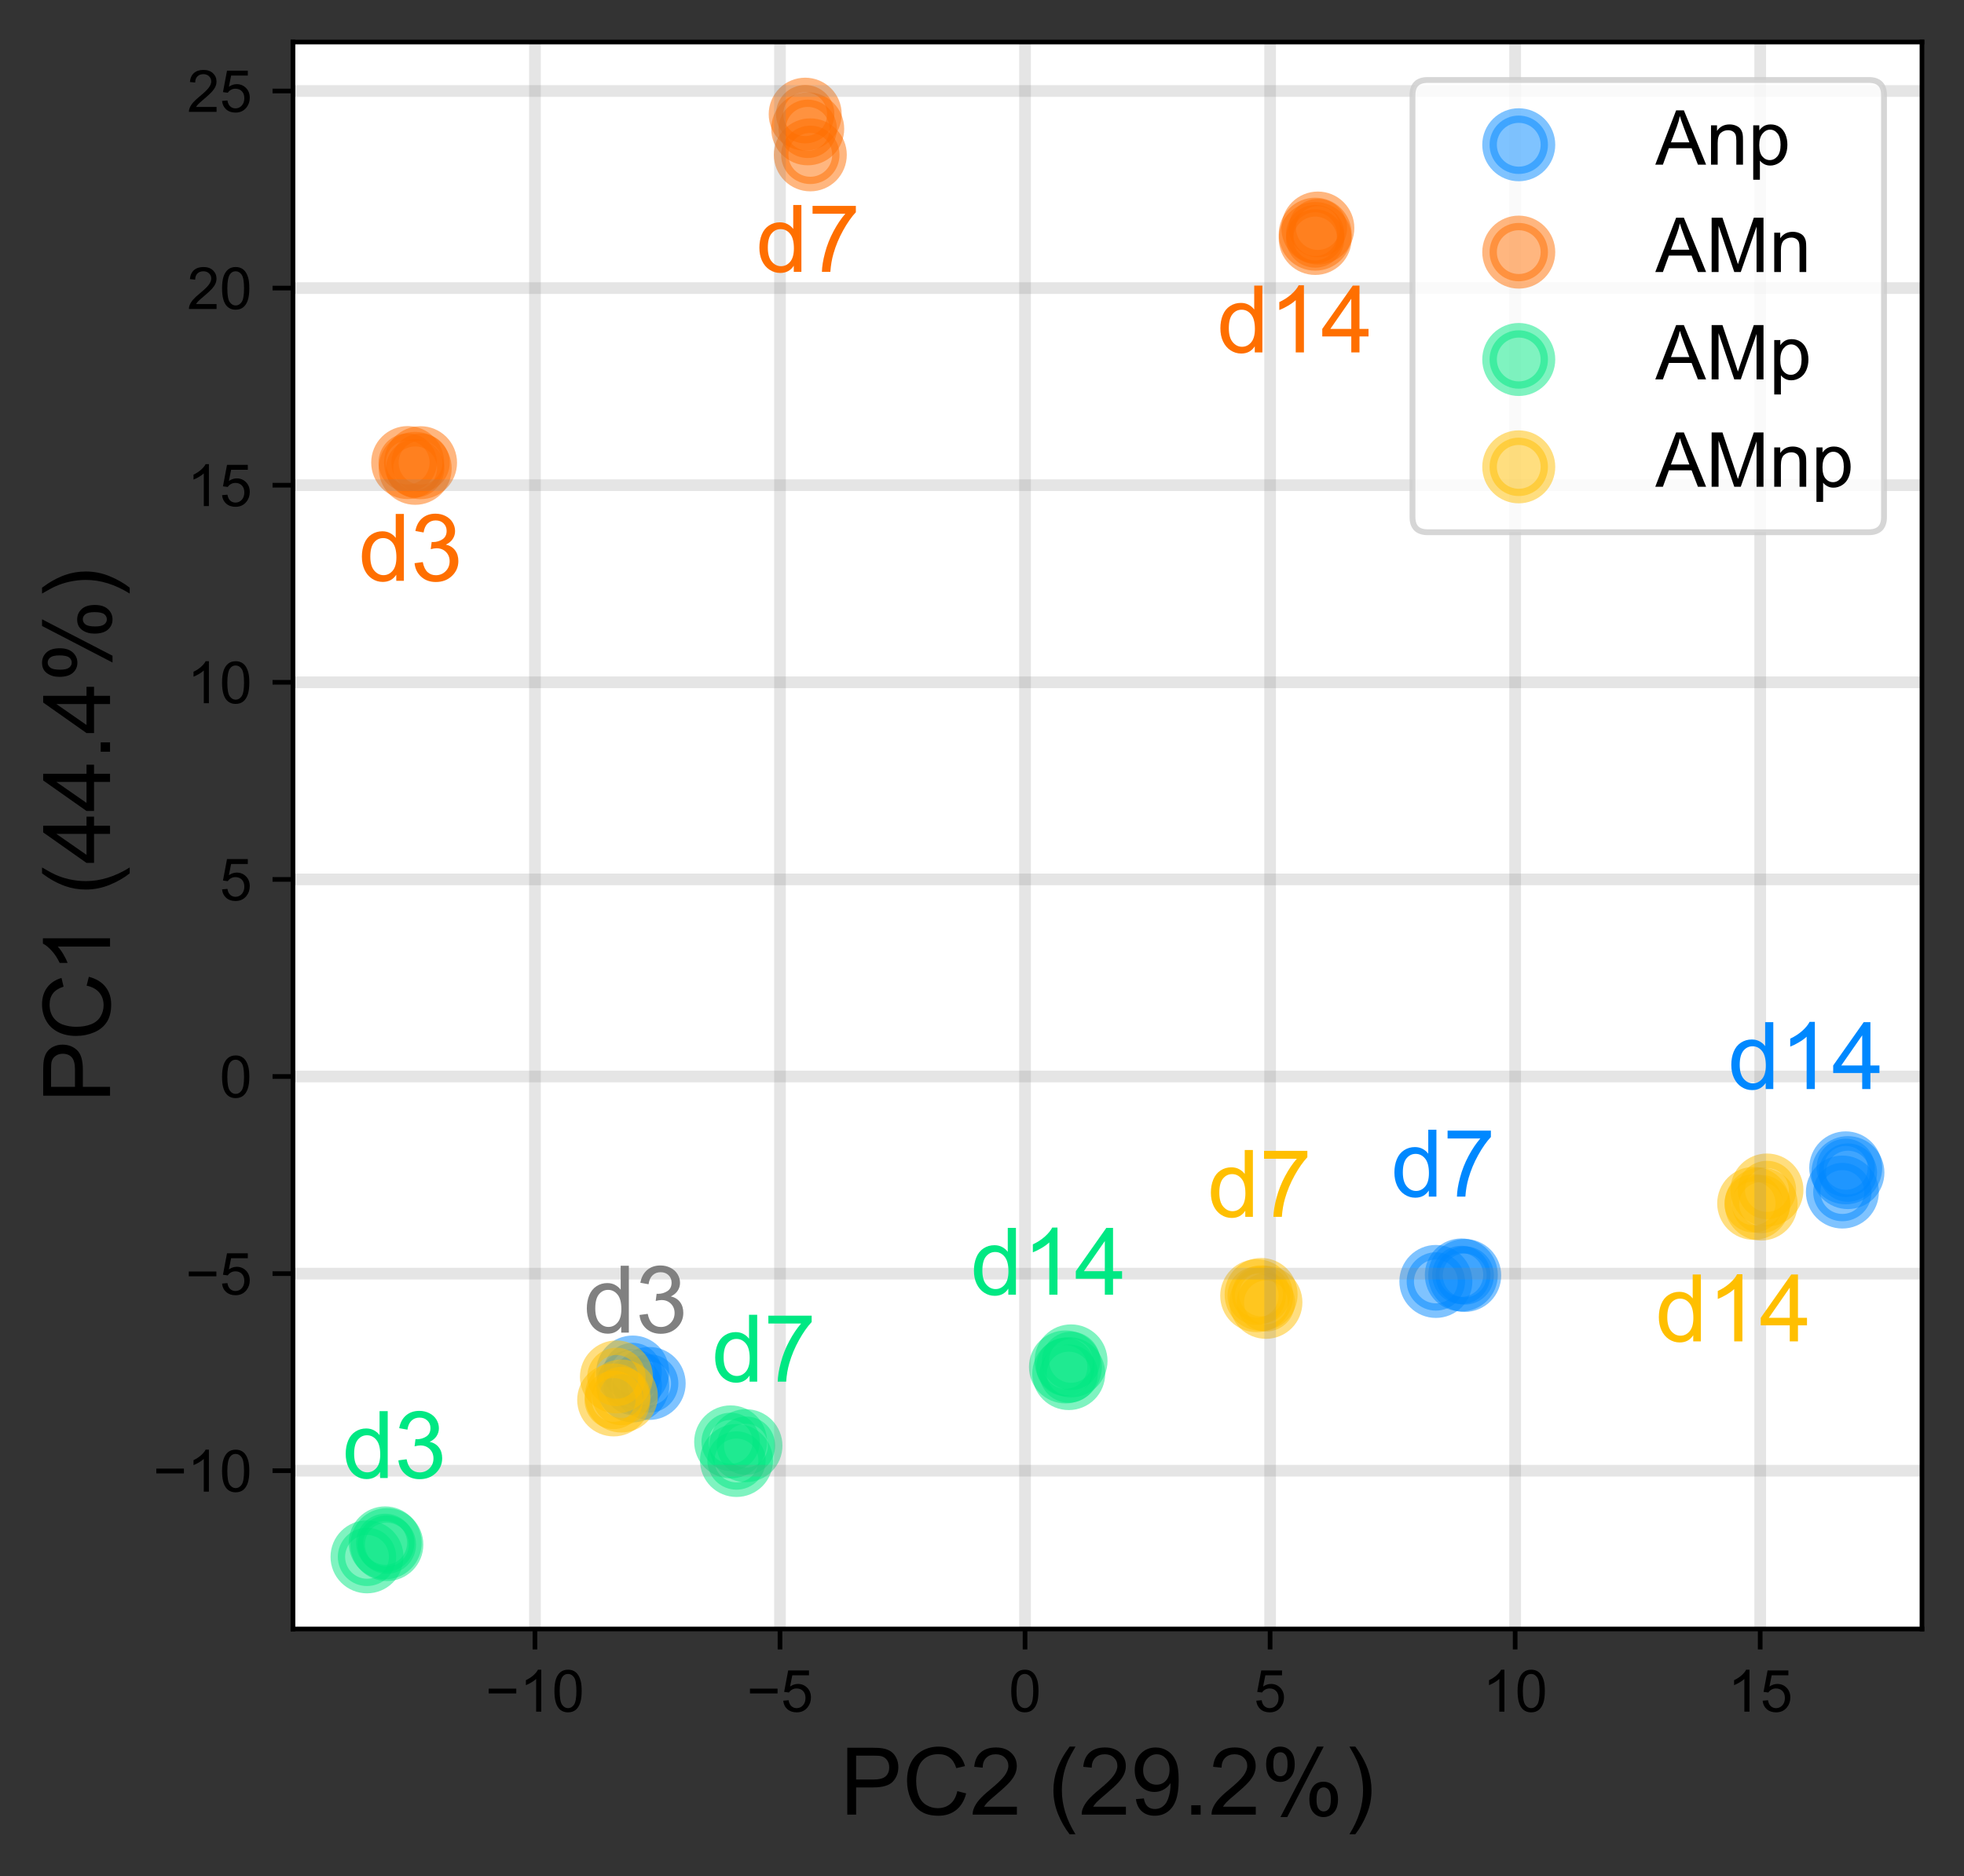 <?xml version="1.0" encoding="utf-8" standalone="no"?>
<!DOCTYPE svg PUBLIC "-//W3C//DTD SVG 1.1//EN"
  "http://www.w3.org/Graphics/SVG/1.1/DTD/svg11.dtd">
<!-- Created with matplotlib (https://matplotlib.org/) -->
<svg height="321.36pt" version="1.1" viewBox="0 0 336.377 321.36" width="336.377pt" xmlns="http://www.w3.org/2000/svg" xmlns:xlink="http://www.w3.org/1999/xlink">
 <rect x="0" y="0" width="336.377" height="321.36" fill="#333333" stroke="none"/>
 <defs>
  <style type="text/css">*{stroke-linecap:butt;stroke-linejoin:round;}</style>
 </defs>
 <g id="figure_1">
  <g id="patch_1">
   <path d="M 0 321.36 
L 336.377 321.36 
L 336.377 0 
L 0 0 
z
" style="fill:none;"/>
  </g>
  <g id="axes_1">
   <g id="patch_2">
    <path d="M 50.178 279 
L 329.178 279 
L 329.178 7.2 
L 50.178 7.2 
z
" style="fill:#ffffff;"/>
   </g>
   <g id="PathCollection_1">
    <defs>
     <path d="M 0 5 
C 1.326 5 2.598 4.473 3.536 3.536 
C 4.473 2.598 5 1.326 5 0 
C 5 -1.326 4.473 -2.598 3.536 -3.536 
C 2.598 -4.473 1.326 -5 0 -5 
C -1.326 -5 -2.598 -4.473 -3.536 -3.536 
C -4.473 -2.598 -5 -1.326 -5 0 
C -5 1.326 -4.473 2.598 -3.536 3.536 
C -2.598 4.473 -1.326 5 0 5 
z
" id="m6c2fabc0ae" style="stroke:#0088ff;stroke-opacity:0.5;stroke-width:2.5;"/>
    </defs>
    <g clip-path="url(#p925150bf0f)">
     <use style="fill:#0088ff;fill-opacity:0.5;stroke:#0088ff;stroke-opacity:0.5;stroke-width:2.5;" x="108.354" xlink:href="#m6c2fabc0ae" y="234.99"/>
     <use style="fill:#0088ff;fill-opacity:0.5;stroke:#0088ff;stroke-opacity:0.5;stroke-width:2.5;" x="250.865" xlink:href="#m6c2fabc0ae" y="218.451"/>
     <use style="fill:#0088ff;fill-opacity:0.5;stroke:#0088ff;stroke-opacity:0.5;stroke-width:2.5;" x="316.119" xlink:href="#m6c2fabc0ae" y="200.022"/>
     <use style="fill:#0088ff;fill-opacity:0.5;stroke:#0088ff;stroke-opacity:0.5;stroke-width:2.5;" x="111.185" xlink:href="#m6c2fabc0ae" y="236.948"/>
     <use style="fill:#0088ff;fill-opacity:0.5;stroke:#0088ff;stroke-opacity:0.5;stroke-width:2.5;" x="250.283" xlink:href="#m6c2fabc0ae" y="218.364"/>
     <use style="fill:#0088ff;fill-opacity:0.5;stroke:#0088ff;stroke-opacity:0.5;stroke-width:2.5;" x="315.548" xlink:href="#m6c2fabc0ae" y="204.164"/>
     <use style="fill:#0088ff;fill-opacity:0.5;stroke:#0088ff;stroke-opacity:0.5;stroke-width:2.5;" x="108.372" xlink:href="#m6c2fabc0ae" y="237.366"/>
     <use style="fill:#0088ff;fill-opacity:0.5;stroke:#0088ff;stroke-opacity:0.5;stroke-width:2.5;" x="245.922" xlink:href="#m6c2fabc0ae" y="219.475"/>
     <use style="fill:#0088ff;fill-opacity:0.5;stroke:#0088ff;stroke-opacity:0.5;stroke-width:2.5;" x="316.496" xlink:href="#m6c2fabc0ae" y="200.835"/>
    </g>
   </g>
   <g id="PathCollection_2">
    <defs>
     <path d="M 0 5 
C 1.326 5 2.598 4.473 3.536 3.536 
C 4.473 2.598 5 1.326 5 0 
C 5 -1.326 4.473 -2.598 3.536 -3.536 
C 2.598 -4.473 1.326 -5 0 -5 
C -1.326 -5 -2.598 -4.473 -3.536 -3.536 
C -4.473 -2.598 -5 -1.326 -5 0 
C -5 1.326 -4.473 2.598 -3.536 3.536 
C -2.598 4.473 -1.326 5 0 5 
z
" id="me9b62121fa" style="stroke:#ff6f00;stroke-opacity:0.5;stroke-width:2.5;"/>
    </defs>
    <g clip-path="url(#p925150bf0f)">
     <use style="fill:#ff6f00;fill-opacity:0.5;stroke:#ff6f00;stroke-opacity:0.5;stroke-width:2.5;" x="69.826" xlink:href="#me9b62121fa" y="79.224"/>
     <use style="fill:#ff6f00;fill-opacity:0.5;stroke:#ff6f00;stroke-opacity:0.5;stroke-width:2.5;" x="137.907" xlink:href="#me9b62121fa" y="19.555"/>
     <use style="fill:#ff6f00;fill-opacity:0.5;stroke:#ff6f00;stroke-opacity:0.5;stroke-width:2.5;" x="225.256" xlink:href="#me9b62121fa" y="40.108"/>
     <use style="fill:#ff6f00;fill-opacity:0.5;stroke:#ff6f00;stroke-opacity:0.5;stroke-width:2.5;" x="72.027" xlink:href="#me9b62121fa" y="79.245"/>
     <use style="fill:#ff6f00;fill-opacity:0.5;stroke:#ff6f00;stroke-opacity:0.5;stroke-width:2.5;" x="138.783" xlink:href="#me9b62121fa" y="26.523"/>
     <use style="fill:#ff6f00;fill-opacity:0.5;stroke:#ff6f00;stroke-opacity:0.5;stroke-width:2.5;" x="225.712" xlink:href="#me9b62121fa" y="39.057"/>
     <use style="fill:#ff6f00;fill-opacity:0.5;stroke:#ff6f00;stroke-opacity:0.5;stroke-width:2.5;" x="71.11" xlink:href="#me9b62121fa" y="80.214"/>
     <use style="fill:#ff6f00;fill-opacity:0.5;stroke:#ff6f00;stroke-opacity:0.5;stroke-width:2.5;" x="138.338" xlink:href="#me9b62121fa" y="22.063"/>
     <use style="fill:#ff6f00;fill-opacity:0.5;stroke:#ff6f00;stroke-opacity:0.5;stroke-width:2.5;" x="225.256" xlink:href="#me9b62121fa" y="40.843"/>
    </g>
   </g>
   <g id="PathCollection_3">
    <defs>
     <path d="M 0 5 
C 1.326 5 2.598 4.473 3.536 3.536 
C 4.473 2.598 5 1.326 5 0 
C 5 -1.326 4.473 -2.598 3.536 -3.536 
C 2.598 -4.473 1.326 -5 0 -5 
C -1.326 -5 -2.598 -4.473 -3.536 -3.536 
C -4.473 -2.598 -5 -1.326 -5 0 
C -5 1.326 -4.473 2.598 -3.536 3.536 
C -2.598 4.473 -1.326 5 0 5 
z
" id="mae7fd00366" style="stroke:#00e883;stroke-opacity:0.5;stroke-width:2.5;"/>
    </defs>
    <g clip-path="url(#p925150bf0f)">
     <use style="fill:#00e883;fill-opacity:0.5;stroke:#00e883;stroke-opacity:0.5;stroke-width:2.5;" x="62.859" xlink:href="#mae7fd00366" y="266.645"/>
     <use style="fill:#00e883;fill-opacity:0.5;stroke:#00e883;stroke-opacity:0.5;stroke-width:2.5;" x="126.14" xlink:href="#mae7fd00366" y="250.142"/>
     <use style="fill:#00e883;fill-opacity:0.5;stroke:#00e883;stroke-opacity:0.5;stroke-width:2.5;" x="183.045" xlink:href="#mae7fd00366" y="235.257"/>
     <use style="fill:#00e883;fill-opacity:0.5;stroke:#00e883;stroke-opacity:0.5;stroke-width:2.5;" x="65.977" xlink:href="#mae7fd00366" y="264.252"/>
     <use style="fill:#00e883;fill-opacity:0.5;stroke:#00e883;stroke-opacity:0.5;stroke-width:2.5;" x="125.14" xlink:href="#mae7fd00366" y="246.955"/>
     <use style="fill:#00e883;fill-opacity:0.5;stroke:#00e883;stroke-opacity:0.5;stroke-width:2.5;" x="182.481" xlink:href="#mae7fd00366" y="234.121"/>
     <use style="fill:#00e883;fill-opacity:0.5;stroke:#00e883;stroke-opacity:0.5;stroke-width:2.5;" x="66.257" xlink:href="#mae7fd00366" y="264.545"/>
     <use style="fill:#00e883;fill-opacity:0.5;stroke:#00e883;stroke-opacity:0.5;stroke-width:2.5;" x="127.76" xlink:href="#mae7fd00366" y="247.605"/>
     <use style="fill:#00e883;fill-opacity:0.5;stroke:#00e883;stroke-opacity:0.5;stroke-width:2.5;" x="183.438" xlink:href="#mae7fd00366" y="233.082"/>
    </g>
   </g>
   <g id="PathCollection_4">
    <defs>
     <path d="M 0 5 
C 1.326 5 2.598 4.473 3.536 3.536 
C 4.473 2.598 5 1.326 5 0 
C 5 -1.326 4.473 -2.598 3.536 -3.536 
C 2.598 -4.473 1.326 -5 0 -5 
C -1.326 -5 -2.598 -4.473 -3.536 -3.536 
C -4.473 -2.598 -5 -1.326 -5 0 
C -5 1.326 -4.473 2.598 -3.536 3.536 
C -2.598 4.473 -1.326 5 0 5 
z
" id="me70e64f04e" style="stroke:#ffbf00;stroke-opacity:0.5;stroke-width:2.5;"/>
    </defs>
    <g clip-path="url(#p925150bf0f)">
     <use style="fill:#ffbf00;fill-opacity:0.5;stroke:#ffbf00;stroke-opacity:0.5;stroke-width:2.5;" x="106.419" xlink:href="#me70e64f04e" y="239.1"/>
     <use style="fill:#ffbf00;fill-opacity:0.5;stroke:#ffbf00;stroke-opacity:0.5;stroke-width:2.5;" x="215.236" xlink:href="#me70e64f04e" y="221.918"/>
     <use style="fill:#ffbf00;fill-opacity:0.5;stroke:#ffbf00;stroke-opacity:0.5;stroke-width:2.5;" x="300.354" xlink:href="#me70e64f04e" y="206.108"/>
     <use style="fill:#ffbf00;fill-opacity:0.5;stroke:#ffbf00;stroke-opacity:0.5;stroke-width:2.5;" x="105.106" xlink:href="#me70e64f04e" y="239.769"/>
     <use style="fill:#ffbf00;fill-opacity:0.5;stroke:#ffbf00;stroke-opacity:0.5;stroke-width:2.5;" x="216.817" xlink:href="#me70e64f04e" y="223.058"/>
     <use style="fill:#ffbf00;fill-opacity:0.5;stroke:#ffbf00;stroke-opacity:0.5;stroke-width:2.5;" x="301.631" xlink:href="#me70e64f04e" y="206.22"/>
     <use style="fill:#ffbf00;fill-opacity:0.5;stroke:#ffbf00;stroke-opacity:0.5;stroke-width:2.5;" x="105.576" xlink:href="#me70e64f04e" y="235.829"/>
     <use style="fill:#ffbf00;fill-opacity:0.5;stroke:#ffbf00;stroke-opacity:0.5;stroke-width:2.5;" x="215.992" xlink:href="#me70e64f04e" y="221.704"/>
     <use style="fill:#ffbf00;fill-opacity:0.5;stroke:#ffbf00;stroke-opacity:0.5;stroke-width:2.5;" x="302.628" xlink:href="#me70e64f04e" y="203.814"/>
    </g>
   </g>
   <g id="matplotlib.axis_1">
    <g id="xtick_1">
     <g id="line2d_1">
      <path clip-path="url(#p925150bf0f)" d="M 91.621 279 
L 91.621 7.2 
" style="fill:none;stroke:#808080;stroke-linecap:square;stroke-opacity:0.2;stroke-width:2;"/>
     </g>
     <g id="line2d_2">
      <defs>
       <path d="M 0 0 
L 0 3.5 
" id="m2371e29444" style="stroke:#000000;stroke-width:0.8;"/>
      </defs>
      <g>
       <use style="stroke:#000000;stroke-width:0.8;" x="91.621" xlink:href="#m2371e29444" y="279"/>
      </g>
     </g>
     <g id="text_1">
      <!-- −10 -->
      <g transform="translate(83.14 293.158)scale(0.1 -0.1)">
       <defs>
        <path d="M 52.828 31.203 
L 5.562 31.203 
L 5.562 39.406 
L 52.828 39.406 
z
" id="ArialMT-8722"/>
        <path d="M 37.25 0 
L 28.469 0 
L 28.469 56 
Q 25.297 52.984 20.141 49.953 
Q 14.984 46.922 10.891 45.406 
L 10.891 53.906 
Q 18.266 57.375 23.781 62.297 
Q 29.297 67.234 31.594 71.875 
L 37.25 71.875 
z
" id="ArialMT-49"/>
        <path d="M 4.156 35.297 
Q 4.156 48 6.766 55.734 
Q 9.375 63.484 14.516 67.672 
Q 19.672 71.875 27.484 71.875 
Q 33.25 71.875 37.594 69.547 
Q 41.938 67.234 44.766 62.859 
Q 47.609 58.5 49.219 52.219 
Q 50.828 45.953 50.828 35.297 
Q 50.828 22.703 48.234 14.969 
Q 45.656 7.234 40.5 3 
Q 35.359 -1.219 27.484 -1.219 
Q 17.141 -1.219 11.234 6.203 
Q 4.156 15.141 4.156 35.297 
z
M 13.188 35.297 
Q 13.188 17.672 17.312 11.828 
Q 21.438 6 27.484 6 
Q 33.547 6 37.672 11.859 
Q 41.797 17.719 41.797 35.297 
Q 41.797 52.984 37.672 58.781 
Q 33.547 64.594 27.391 64.594 
Q 21.344 64.594 17.719 59.469 
Q 13.188 52.938 13.188 35.297 
z
" id="ArialMT-48"/>
       </defs>
       <use xlink:href="#ArialMT-8722"/>
       <use x="58.398" xlink:href="#ArialMT-49"/>
       <use x="114.014" xlink:href="#ArialMT-48"/>
      </g>
     </g>
    </g>
    <g id="xtick_2">
     <g id="line2d_3">
      <path clip-path="url(#p925150bf0f)" d="M 133.591 279 
L 133.591 7.2 
" style="fill:none;stroke:#808080;stroke-linecap:square;stroke-opacity:0.2;stroke-width:2;"/>
     </g>
     <g id="line2d_4">
      <g>
       <use style="stroke:#000000;stroke-width:0.8;" x="133.591" xlink:href="#m2371e29444" y="279"/>
      </g>
     </g>
     <g id="text_2">
      <!-- −5 -->
      <g transform="translate(127.891 293.158)scale(0.1 -0.1)">
       <defs>
        <path d="M 4.156 18.75 
L 13.375 19.531 
Q 14.406 12.797 18.141 9.391 
Q 21.875 6 27.156 6 
Q 33.5 6 37.891 10.781 
Q 42.281 15.578 42.281 23.484 
Q 42.281 31 38.062 35.344 
Q 33.844 39.703 27 39.703 
Q 22.75 39.703 19.328 37.766 
Q 15.922 35.844 13.969 32.766 
L 5.719 33.844 
L 12.641 70.609 
L 48.25 70.609 
L 48.25 62.203 
L 19.672 62.203 
L 15.828 42.969 
Q 22.266 47.469 29.344 47.469 
Q 38.719 47.469 45.156 40.969 
Q 51.609 34.469 51.609 24.266 
Q 51.609 14.547 45.953 7.469 
Q 39.062 -1.219 27.156 -1.219 
Q 17.391 -1.219 11.203 4.25 
Q 5.031 9.719 4.156 18.75 
z
" id="ArialMT-53"/>
       </defs>
       <use xlink:href="#ArialMT-8722"/>
       <use x="58.398" xlink:href="#ArialMT-53"/>
      </g>
     </g>
    </g>
    <g id="xtick_3">
     <g id="line2d_5">
      <path clip-path="url(#p925150bf0f)" d="M 175.561 279 
L 175.561 7.2 
" style="fill:none;stroke:#808080;stroke-linecap:square;stroke-opacity:0.2;stroke-width:2;"/>
     </g>
     <g id="line2d_6">
      <g>
       <use style="stroke:#000000;stroke-width:0.8;" x="175.561" xlink:href="#m2371e29444" y="279"/>
      </g>
     </g>
     <g id="text_3">
      <!-- 0 -->
      <g transform="translate(172.781 293.158)scale(0.1 -0.1)">
       <use xlink:href="#ArialMT-48"/>
      </g>
     </g>
    </g>
    <g id="xtick_4">
     <g id="line2d_7">
      <path clip-path="url(#p925150bf0f)" d="M 217.532 279 
L 217.532 7.2 
" style="fill:none;stroke:#808080;stroke-linecap:square;stroke-opacity:0.2;stroke-width:2;"/>
     </g>
     <g id="line2d_8">
      <g>
       <use style="stroke:#000000;stroke-width:0.8;" x="217.532" xlink:href="#m2371e29444" y="279"/>
      </g>
     </g>
     <g id="text_4">
      <!-- 5 -->
      <g transform="translate(214.751 293.158)scale(0.1 -0.1)">
       <use xlink:href="#ArialMT-53"/>
      </g>
     </g>
    </g>
    <g id="xtick_5">
     <g id="line2d_9">
      <path clip-path="url(#p925150bf0f)" d="M 259.502 279 
L 259.502 7.2 
" style="fill:none;stroke:#808080;stroke-linecap:square;stroke-opacity:0.2;stroke-width:2;"/>
     </g>
     <g id="line2d_10">
      <g>
       <use style="stroke:#000000;stroke-width:0.8;" x="259.502" xlink:href="#m2371e29444" y="279"/>
      </g>
     </g>
     <g id="text_5">
      <!-- 10 -->
      <g transform="translate(253.941 293.158)scale(0.1 -0.1)">
       <use xlink:href="#ArialMT-49"/>
       <use x="55.615" xlink:href="#ArialMT-48"/>
      </g>
     </g>
    </g>
    <g id="xtick_6">
     <g id="line2d_11">
      <path clip-path="url(#p925150bf0f)" d="M 301.472 279 
L 301.472 7.2 
" style="fill:none;stroke:#808080;stroke-linecap:square;stroke-opacity:0.2;stroke-width:2;"/>
     </g>
     <g id="line2d_12">
      <g>
       <use style="stroke:#000000;stroke-width:0.8;" x="301.472" xlink:href="#m2371e29444" y="279"/>
      </g>
     </g>
     <g id="text_6">
      <!-- 15 -->
      <g transform="translate(295.911 293.158)scale(0.1 -0.1)">
       <use xlink:href="#ArialMT-49"/>
       <use x="55.615" xlink:href="#ArialMT-53"/>
      </g>
     </g>
    </g>
    <g id="text_7">
     <!-- PC2 (29.2%) -->
     <g transform="translate(143.882 310.793)scale(0.16 -0.16)">
      <defs>
       <path d="M 7.719 0 
L 7.719 71.578 
L 34.719 71.578 
Q 41.844 71.578 45.609 70.906 
Q 50.875 70.016 54.438 67.547 
Q 58.016 65.094 60.188 60.641 
Q 62.359 56.203 62.359 50.875 
Q 62.359 41.75 56.547 35.422 
Q 50.734 29.109 35.547 29.109 
L 17.188 29.109 
L 17.188 0 
z
M 17.188 37.547 
L 35.688 37.547 
Q 44.875 37.547 48.734 40.969 
Q 52.594 44.391 52.594 50.594 
Q 52.594 55.078 50.312 58.266 
Q 48.047 61.469 44.344 62.5 
Q 41.938 63.141 35.5 63.141 
L 17.188 63.141 
z
" id="ArialMT-80"/>
       <path d="M 58.797 25.094 
L 68.266 22.703 
Q 65.281 11.031 57.547 4.906 
Q 49.812 -1.219 38.625 -1.219 
Q 27.047 -1.219 19.797 3.484 
Q 12.547 8.203 8.766 17.141 
Q 4.984 26.078 4.984 36.328 
Q 4.984 47.516 9.25 55.828 
Q 13.531 64.156 21.406 68.469 
Q 29.297 72.797 38.766 72.797 
Q 49.516 72.797 56.828 67.328 
Q 64.156 61.859 67.047 51.953 
L 57.719 49.75 
Q 55.219 57.562 50.484 61.125 
Q 45.75 64.703 38.578 64.703 
Q 30.328 64.703 24.781 60.734 
Q 19.234 56.781 16.984 50.109 
Q 14.75 43.453 14.75 36.375 
Q 14.75 27.25 17.406 20.438 
Q 20.062 13.625 25.672 10.25 
Q 31.297 6.891 37.844 6.891 
Q 45.797 6.891 51.312 11.469 
Q 56.844 16.062 58.797 25.094 
z
" id="ArialMT-67"/>
       <path d="M 50.344 8.453 
L 50.344 0 
L 3.031 0 
Q 2.938 3.172 4.047 6.109 
Q 5.859 10.938 9.828 15.625 
Q 13.812 20.312 21.344 26.469 
Q 33.016 36.031 37.109 41.625 
Q 41.219 47.219 41.219 52.203 
Q 41.219 57.422 37.469 61 
Q 33.734 64.594 27.734 64.594 
Q 21.391 64.594 17.578 60.781 
Q 13.766 56.984 13.719 50.25 
L 4.688 51.172 
Q 5.609 61.281 11.656 66.578 
Q 17.719 71.875 27.938 71.875 
Q 38.234 71.875 44.234 66.156 
Q 50.25 60.453 50.25 52 
Q 50.25 47.703 48.484 43.547 
Q 46.734 39.406 42.656 34.812 
Q 38.578 30.219 29.109 22.219 
Q 21.188 15.578 18.938 13.203 
Q 16.703 10.844 15.234 8.453 
z
" id="ArialMT-50"/>
       <path id="ArialMT-32"/>
       <path d="M 23.391 -21.047 
Q 16.109 -11.859 11.078 0.438 
Q 6.062 12.75 6.062 25.922 
Q 6.062 37.547 9.812 48.188 
Q 14.203 60.547 23.391 72.797 
L 29.688 72.797 
Q 23.781 62.641 21.875 58.297 
Q 18.891 51.562 17.188 44.234 
Q 15.094 35.109 15.094 25.875 
Q 15.094 2.391 29.688 -21.047 
z
" id="ArialMT-40"/>
       <path d="M 5.469 16.547 
L 13.922 17.328 
Q 14.984 11.375 18.016 8.688 
Q 21.047 6 25.781 6 
Q 29.828 6 32.875 7.859 
Q 35.938 9.719 37.891 12.812 
Q 39.844 15.922 41.156 21.188 
Q 42.484 26.469 42.484 31.938 
Q 42.484 32.516 42.438 33.688 
Q 39.797 29.5 35.234 26.875 
Q 30.672 24.266 25.344 24.266 
Q 16.453 24.266 10.297 30.703 
Q 4.156 37.156 4.156 47.703 
Q 4.156 58.594 10.578 65.234 
Q 17 71.875 26.656 71.875 
Q 33.641 71.875 39.422 68.109 
Q 45.219 64.359 48.219 57.391 
Q 51.219 50.438 51.219 37.25 
Q 51.219 23.531 48.234 15.406 
Q 45.266 7.281 39.375 3.031 
Q 33.5 -1.219 25.594 -1.219 
Q 17.188 -1.219 11.859 3.438 
Q 6.547 8.109 5.469 16.547 
z
M 41.453 48.141 
Q 41.453 55.719 37.422 60.156 
Q 33.406 64.594 27.734 64.594 
Q 21.875 64.594 17.531 59.812 
Q 13.188 55.031 13.188 47.406 
Q 13.188 40.578 17.312 36.297 
Q 21.438 32.031 27.484 32.031 
Q 33.594 32.031 37.516 36.297 
Q 41.453 40.578 41.453 48.141 
z
" id="ArialMT-57"/>
       <path d="M 9.078 0 
L 9.078 10.016 
L 19.094 10.016 
L 19.094 0 
z
" id="ArialMT-46"/>
       <path d="M 5.812 54.391 
Q 5.812 62.062 9.672 67.422 
Q 13.531 72.797 20.844 72.797 
Q 27.594 72.797 32 67.984 
Q 36.422 63.188 36.422 53.859 
Q 36.422 44.781 31.953 39.875 
Q 27.484 34.969 20.953 34.969 
Q 14.453 34.969 10.125 39.797 
Q 5.812 44.625 5.812 54.391 
z
M 21.094 66.75 
Q 17.828 66.75 15.656 63.906 
Q 13.484 61.078 13.484 53.516 
Q 13.484 46.625 15.672 43.812 
Q 17.875 41.016 21.094 41.016 
Q 24.422 41.016 26.594 43.844 
Q 28.766 46.688 28.766 54.203 
Q 28.766 61.141 26.562 63.938 
Q 24.359 66.75 21.094 66.75 
z
M 21.141 -2.641 
L 60.297 72.797 
L 67.438 72.797 
L 28.422 -2.641 
z
M 52.094 16.797 
Q 52.094 24.516 55.953 29.859 
Q 59.812 35.203 67.188 35.203 
Q 73.922 35.203 78.344 30.391 
Q 82.766 25.594 82.766 16.266 
Q 82.766 7.172 78.297 2.266 
Q 73.828 -2.641 67.234 -2.641 
Q 60.75 -2.641 56.422 2.219 
Q 52.094 7.078 52.094 16.797 
z
M 67.438 29.156 
Q 64.109 29.156 61.938 26.312 
Q 59.766 23.484 59.766 15.922 
Q 59.766 9.078 61.953 6.25 
Q 64.156 3.422 67.391 3.422 
Q 70.75 3.422 72.922 6.25 
Q 75.094 9.078 75.094 16.609 
Q 75.094 23.531 72.891 26.344 
Q 70.703 29.156 67.438 29.156 
z
" id="ArialMT-37"/>
       <path d="M 12.359 -21.047 
L 6.062 -21.047 
Q 20.656 2.391 20.656 25.875 
Q 20.656 35.062 18.562 44.094 
Q 16.891 51.422 13.922 58.156 
Q 12.016 62.547 6.062 72.797 
L 12.359 72.797 
Q 21.531 60.547 25.922 48.188 
Q 29.688 37.547 29.688 25.922 
Q 29.688 12.75 24.625 0.438 
Q 19.578 -11.859 12.359 -21.047 
z
" id="ArialMT-41"/>
      </defs>
      <use xlink:href="#ArialMT-80"/>
      <use x="66.699" xlink:href="#ArialMT-67"/>
      <use x="138.916" xlink:href="#ArialMT-50"/>
      <use x="194.531" xlink:href="#ArialMT-32"/>
      <use x="222.314" xlink:href="#ArialMT-40"/>
      <use x="255.615" xlink:href="#ArialMT-50"/>
      <use x="311.23" xlink:href="#ArialMT-57"/>
      <use x="366.846" xlink:href="#ArialMT-46"/>
      <use x="394.629" xlink:href="#ArialMT-50"/>
      <use x="450.244" xlink:href="#ArialMT-37"/>
      <use x="539.16" xlink:href="#ArialMT-41"/>
     </g>
    </g>
   </g>
   <g id="matplotlib.axis_2">
    <g id="ytick_1">
     <g id="line2d_13">
      <path clip-path="url(#p925150bf0f)" d="M 50.178 251.895 
L 329.178 251.895 
" style="fill:none;stroke:#808080;stroke-linecap:square;stroke-opacity:0.2;stroke-width:2;"/>
     </g>
     <g id="line2d_14">
      <defs>
       <path d="M 0 0 
L -3.5 0 
" id="mcc11cfc2ed" style="stroke:#000000;stroke-width:0.8;"/>
      </defs>
      <g>
       <use style="stroke:#000000;stroke-width:0.8;" x="50.178" xlink:href="#mcc11cfc2ed" y="251.895"/>
      </g>
     </g>
     <g id="text_8">
      <!-- −10 -->
      <g transform="translate(26.215 255.473)scale(0.1 -0.1)">
       <use xlink:href="#ArialMT-8722"/>
       <use x="58.398" xlink:href="#ArialMT-49"/>
       <use x="114.014" xlink:href="#ArialMT-48"/>
      </g>
     </g>
    </g>
    <g id="ytick_2">
     <g id="line2d_15">
      <path clip-path="url(#p925150bf0f)" d="M 50.178 218.136 
L 329.178 218.136 
" style="fill:none;stroke:#808080;stroke-linecap:square;stroke-opacity:0.2;stroke-width:2;"/>
     </g>
     <g id="line2d_16">
      <g>
       <use style="stroke:#000000;stroke-width:0.8;" x="50.178" xlink:href="#mcc11cfc2ed" y="218.136"/>
      </g>
     </g>
     <g id="text_9">
      <!-- −5 -->
      <g transform="translate(31.776 221.715)scale(0.1 -0.1)">
       <use xlink:href="#ArialMT-8722"/>
       <use x="58.398" xlink:href="#ArialMT-53"/>
      </g>
     </g>
    </g>
    <g id="ytick_3">
     <g id="line2d_17">
      <path clip-path="url(#p925150bf0f)" d="M 50.178 184.377 
L 329.178 184.377 
" style="fill:none;stroke:#808080;stroke-linecap:square;stroke-opacity:0.2;stroke-width:2;"/>
     </g>
     <g id="line2d_18">
      <g>
       <use style="stroke:#000000;stroke-width:0.8;" x="50.178" xlink:href="#mcc11cfc2ed" y="184.377"/>
      </g>
     </g>
     <g id="text_10">
      <!-- 0 -->
      <g transform="translate(37.617 187.956)scale(0.1 -0.1)">
       <use xlink:href="#ArialMT-48"/>
      </g>
     </g>
    </g>
    <g id="ytick_4">
     <g id="line2d_19">
      <path clip-path="url(#p925150bf0f)" d="M 50.178 150.618 
L 329.178 150.618 
" style="fill:none;stroke:#808080;stroke-linecap:square;stroke-opacity:0.2;stroke-width:2;"/>
     </g>
     <g id="line2d_20">
      <g>
       <use style="stroke:#000000;stroke-width:0.8;" x="50.178" xlink:href="#mcc11cfc2ed" y="150.618"/>
      </g>
     </g>
     <g id="text_11">
      <!-- 5 -->
      <g transform="translate(37.617 154.197)scale(0.1 -0.1)">
       <use xlink:href="#ArialMT-53"/>
      </g>
     </g>
    </g>
    <g id="ytick_5">
     <g id="line2d_21">
      <path clip-path="url(#p925150bf0f)" d="M 50.178 116.859 
L 329.178 116.859 
" style="fill:none;stroke:#808080;stroke-linecap:square;stroke-opacity:0.2;stroke-width:2;"/>
     </g>
     <g id="line2d_22">
      <g>
       <use style="stroke:#000000;stroke-width:0.8;" x="50.178" xlink:href="#mcc11cfc2ed" y="116.859"/>
      </g>
     </g>
     <g id="text_12">
      <!-- 10 -->
      <g transform="translate(32.056 120.438)scale(0.1 -0.1)">
       <use xlink:href="#ArialMT-49"/>
       <use x="55.615" xlink:href="#ArialMT-48"/>
      </g>
     </g>
    </g>
    <g id="ytick_6">
     <g id="line2d_23">
      <path clip-path="url(#p925150bf0f)" d="M 50.178 83.101 
L 329.178 83.101 
" style="fill:none;stroke:#808080;stroke-linecap:square;stroke-opacity:0.2;stroke-width:2;"/>
     </g>
     <g id="line2d_24">
      <g>
       <use style="stroke:#000000;stroke-width:0.8;" x="50.178" xlink:href="#mcc11cfc2ed" y="83.101"/>
      </g>
     </g>
     <g id="text_13">
      <!-- 15 -->
      <g transform="translate(32.056 86.68)scale(0.1 -0.1)">
       <use xlink:href="#ArialMT-49"/>
       <use x="55.615" xlink:href="#ArialMT-53"/>
      </g>
     </g>
    </g>
    <g id="ytick_7">
     <g id="line2d_25">
      <path clip-path="url(#p925150bf0f)" d="M 50.178 49.342 
L 329.178 49.342 
" style="fill:none;stroke:#808080;stroke-linecap:square;stroke-opacity:0.2;stroke-width:2;"/>
     </g>
     <g id="line2d_26">
      <g>
       <use style="stroke:#000000;stroke-width:0.8;" x="50.178" xlink:href="#mcc11cfc2ed" y="49.342"/>
      </g>
     </g>
     <g id="text_14">
      <!-- 20 -->
      <g transform="translate(32.056 52.921)scale(0.1 -0.1)">
       <use xlink:href="#ArialMT-50"/>
       <use x="55.615" xlink:href="#ArialMT-48"/>
      </g>
     </g>
    </g>
    <g id="ytick_8">
     <g id="line2d_27">
      <path clip-path="url(#p925150bf0f)" d="M 50.178 15.583 
L 329.178 15.583 
" style="fill:none;stroke:#808080;stroke-linecap:square;stroke-opacity:0.2;stroke-width:2;"/>
     </g>
     <g id="line2d_28">
      <g>
       <use style="stroke:#000000;stroke-width:0.8;" x="50.178" xlink:href="#mcc11cfc2ed" y="15.583"/>
      </g>
     </g>
     <g id="text_15">
      <!-- 25 -->
      <g transform="translate(32.056 19.162)scale(0.1 -0.1)">
       <use xlink:href="#ArialMT-50"/>
       <use x="55.615" xlink:href="#ArialMT-53"/>
      </g>
     </g>
    </g>
    <g id="text_16">
     <!-- PC1 (44.4%) -->
     <g transform="translate(18.848 188.895)rotate(-90)scale(0.16 -0.16)">
      <defs>
       <path d="M 32.328 0 
L 32.328 17.141 
L 1.266 17.141 
L 1.266 25.203 
L 33.938 71.578 
L 41.109 71.578 
L 41.109 25.203 
L 50.781 25.203 
L 50.781 17.141 
L 41.109 17.141 
L 41.109 0 
z
M 32.328 25.203 
L 32.328 57.469 
L 9.906 25.203 
z
" id="ArialMT-52"/>
      </defs>
      <use xlink:href="#ArialMT-80"/>
      <use x="66.699" xlink:href="#ArialMT-67"/>
      <use x="138.916" xlink:href="#ArialMT-49"/>
      <use x="194.531" xlink:href="#ArialMT-32"/>
      <use x="222.314" xlink:href="#ArialMT-40"/>
      <use x="255.615" xlink:href="#ArialMT-52"/>
      <use x="311.23" xlink:href="#ArialMT-52"/>
      <use x="366.846" xlink:href="#ArialMT-46"/>
      <use x="394.629" xlink:href="#ArialMT-52"/>
      <use x="450.244" xlink:href="#ArialMT-37"/>
      <use x="539.16" xlink:href="#ArialMT-41"/>
     </g>
    </g>
   </g>
   <g id="patch_3">
    <path d="M 50.178 279 
L 50.178 7.2 
" style="fill:none;stroke:#000000;stroke-linecap:square;stroke-linejoin:miter;stroke-width:0.8;"/>
   </g>
   <g id="patch_4">
    <path d="M 329.178 279 
L 329.178 7.2 
" style="fill:none;stroke:#000000;stroke-linecap:square;stroke-linejoin:miter;stroke-width:0.8;"/>
   </g>
   <g id="patch_5">
    <path d="M 50.178 279 
L 329.178 279 
" style="fill:none;stroke:#000000;stroke-linecap:square;stroke-linejoin:miter;stroke-width:0.8;"/>
   </g>
   <g id="patch_6">
    <path d="M 50.178 7.2 
L 329.178 7.2 
" style="fill:none;stroke:#000000;stroke-linecap:square;stroke-linejoin:miter;stroke-width:0.8;"/>
   </g>
   <g id="text_17">
    <!-- d3 -->
    <g style="fill:#808080;" transform="translate(99.96 228.239)scale(0.16 -0.16)">
     <defs>
      <path d="M 40.234 0 
L 40.234 6.547 
Q 35.297 -1.172 25.734 -1.172 
Q 19.531 -1.172 14.328 2.25 
Q 9.125 5.672 6.266 11.797 
Q 3.422 17.922 3.422 25.875 
Q 3.422 33.641 6 39.969 
Q 8.594 46.297 13.766 49.656 
Q 18.953 53.031 25.344 53.031 
Q 30.031 53.031 33.688 51.047 
Q 37.359 49.078 39.656 45.906 
L 39.656 71.578 
L 48.391 71.578 
L 48.391 0 
z
M 12.453 25.875 
Q 12.453 15.922 16.641 10.984 
Q 20.844 6.062 26.562 6.062 
Q 32.328 6.062 36.344 10.766 
Q 40.375 15.484 40.375 25.141 
Q 40.375 35.797 36.266 40.766 
Q 32.172 45.75 26.172 45.75 
Q 20.312 45.75 16.375 40.969 
Q 12.453 36.188 12.453 25.875 
z
" id="ArialMT-100"/>
      <path d="M 4.203 18.891 
L 12.984 20.062 
Q 14.5 12.594 18.141 9.297 
Q 21.781 6 27 6 
Q 33.203 6 37.469 10.297 
Q 41.75 14.594 41.75 20.953 
Q 41.75 27 37.797 30.922 
Q 33.844 34.859 27.734 34.859 
Q 25.25 34.859 21.531 33.891 
L 22.516 41.609 
Q 23.391 41.5 23.922 41.5 
Q 29.547 41.5 34.031 44.422 
Q 38.531 47.359 38.531 53.469 
Q 38.531 58.297 35.25 61.469 
Q 31.984 64.656 26.812 64.656 
Q 21.688 64.656 18.266 61.422 
Q 14.844 58.203 13.875 51.766 
L 5.078 53.328 
Q 6.688 62.156 12.391 67.016 
Q 18.109 71.875 26.609 71.875 
Q 32.469 71.875 37.391 69.359 
Q 42.328 66.844 44.938 62.5 
Q 47.562 58.156 47.562 53.266 
Q 47.562 48.641 45.062 44.828 
Q 42.578 41.016 37.703 38.766 
Q 44.047 37.312 47.562 32.688 
Q 51.078 28.078 51.078 21.141 
Q 51.078 11.766 44.234 5.25 
Q 37.406 -1.266 26.953 -1.266 
Q 17.531 -1.266 11.297 4.344 
Q 5.078 9.969 4.203 18.891 
z
" id="ArialMT-51"/>
     </defs>
     <use xlink:href="#ArialMT-100"/>
     <use x="55.615" xlink:href="#ArialMT-51"/>
    </g>
   </g>
   <g id="text_18">
    <!-- d7 -->
    <g style="fill:#0088ff;" transform="translate(238.274 204.947)scale(0.16 -0.16)">
     <defs>
      <path d="M 4.734 62.203 
L 4.734 70.656 
L 51.078 70.656 
L 51.078 63.812 
Q 44.234 56.547 37.516 44.484 
Q 30.812 32.422 27.156 19.672 
Q 24.516 10.688 23.781 0 
L 14.75 0 
Q 14.891 8.453 18.062 20.406 
Q 21.234 32.375 27.172 43.484 
Q 33.109 54.594 39.797 62.203 
z
" id="ArialMT-55"/>
     </defs>
     <use xlink:href="#ArialMT-100"/>
     <use x="55.615" xlink:href="#ArialMT-55"/>
    </g>
   </g>
   <g id="text_19">
    <!-- d14 -->
    <g style="fill:#0088ff;" transform="translate(295.973 186.519)scale(0.16 -0.16)">
     <use xlink:href="#ArialMT-100"/>
     <use x="55.615" xlink:href="#ArialMT-49"/>
     <use x="111.23" xlink:href="#ArialMT-52"/>
    </g>
   </g>
   <g id="text_20">
    <!-- d3 -->
    <g style="fill:#ff6f00;" transform="translate(61.432 99.479)scale(0.16 -0.16)">
     <use xlink:href="#ArialMT-100"/>
     <use x="55.615" xlink:href="#ArialMT-51"/>
    </g>
   </g>
   <g id="text_21">
    <!-- d7 -->
    <g style="fill:#ff6f00;" transform="translate(129.513 46.562)scale(0.16 -0.16)">
     <use xlink:href="#ArialMT-100"/>
     <use x="55.615" xlink:href="#ArialMT-55"/>
    </g>
   </g>
   <g id="text_22">
    <!-- d14 -->
    <g style="fill:#ff6f00;" transform="translate(208.468 60.364)scale(0.16 -0.16)">
     <use xlink:href="#ArialMT-100"/>
     <use x="55.615" xlink:href="#ArialMT-49"/>
     <use x="111.23" xlink:href="#ArialMT-52"/>
    </g>
   </g>
   <g id="text_23">
    <!-- d3 -->
    <g style="fill:#00e883;" transform="translate(58.662 253.142)scale(0.16 -0.16)">
     <use xlink:href="#ArialMT-100"/>
     <use x="55.615" xlink:href="#ArialMT-51"/>
    </g>
   </g>
   <g id="text_24">
    <!-- d7 -->
    <g style="fill:#00e883;" transform="translate(121.943 236.638)scale(0.16 -0.16)">
     <use xlink:href="#ArialMT-100"/>
     <use x="55.615" xlink:href="#ArialMT-55"/>
    </g>
   </g>
   <g id="text_25">
    <!-- d14 -->
    <g style="fill:#00e883;" transform="translate(166.257 221.753)scale(0.16 -0.16)">
     <use xlink:href="#ArialMT-100"/>
     <use x="55.615" xlink:href="#ArialMT-49"/>
     <use x="111.23" xlink:href="#ArialMT-52"/>
    </g>
   </g>
   <g id="text_26">
    <!-- d7 -->
    <g style="fill:#ffbf00;" transform="translate(206.842 208.414)scale(0.16 -0.16)">
     <use xlink:href="#ArialMT-100"/>
     <use x="55.615" xlink:href="#ArialMT-55"/>
    </g>
   </g>
   <g id="text_27">
    <!-- d14 -->
    <g style="fill:#ffbf00;" transform="translate(283.565 229.739)scale(0.16 -0.16)">
     <use xlink:href="#ArialMT-100"/>
     <use x="55.615" xlink:href="#ArialMT-49"/>
     <use x="111.23" xlink:href="#ArialMT-52"/>
    </g>
   </g>
   <g id="legend_1">
    <g id="patch_7">
     <path d="M 244.519 91.156 
L 320.077 91.156 
Q 322.678 91.156 322.678 88.556 
L 322.678 16.3 
Q 322.678 13.7 320.077 13.7 
L 244.519 13.7 
Q 241.919 13.7 241.919 16.3 
L 241.919 88.556 
Q 241.919 91.156 244.519 91.156 
z
" style="fill:#ffffff;opacity:0.8;stroke:#cccccc;stroke-linejoin:miter;"/>
    </g>
    <g id="PathCollection_5">
     <g>
      <use style="fill:#0088ff;fill-opacity:0.5;stroke:#0088ff;stroke-opacity:0.5;stroke-width:2.5;" x="260.119" xlink:href="#m6c2fabc0ae" y="24.793"/>
     </g>
    </g>
    <g id="text_28">
     <!-- Anp -->
     <g transform="translate(283.519 28.205)scale(0.13 -0.13)">
      <defs>
       <path d="M -0.141 0 
L 27.344 71.578 
L 37.547 71.578 
L 66.844 0 
L 56.062 0 
L 47.703 21.688 
L 17.781 21.688 
L 9.906 0 
z
M 20.516 29.391 
L 44.781 29.391 
L 37.312 49.219 
Q 33.891 58.25 32.234 64.062 
Q 30.859 57.172 28.375 50.391 
z
" id="ArialMT-65"/>
       <path d="M 6.594 0 
L 6.594 51.859 
L 14.5 51.859 
L 14.5 44.484 
Q 20.219 53.031 31 53.031 
Q 35.688 53.031 39.625 51.344 
Q 43.562 49.656 45.516 46.922 
Q 47.469 44.188 48.25 40.438 
Q 48.734 37.984 48.734 31.891 
L 48.734 0 
L 39.938 0 
L 39.938 31.547 
Q 39.938 36.922 38.906 39.578 
Q 37.891 42.234 35.281 43.812 
Q 32.672 45.406 29.156 45.406 
Q 23.531 45.406 19.453 41.844 
Q 15.375 38.281 15.375 28.328 
L 15.375 0 
z
" id="ArialMT-110"/>
       <path d="M 6.594 -19.875 
L 6.594 51.859 
L 14.594 51.859 
L 14.594 45.125 
Q 17.438 49.078 21 51.047 
Q 24.562 53.031 29.641 53.031 
Q 36.281 53.031 41.359 49.609 
Q 46.438 46.188 49.016 39.953 
Q 51.609 33.734 51.609 26.312 
Q 51.609 18.359 48.75 11.984 
Q 45.906 5.609 40.453 2.219 
Q 35.016 -1.172 29 -1.172 
Q 24.609 -1.172 21.109 0.688 
Q 17.625 2.547 15.375 5.375 
L 15.375 -19.875 
z
M 14.547 25.641 
Q 14.547 15.625 18.594 10.844 
Q 22.656 6.062 28.422 6.062 
Q 34.281 6.062 38.453 11.016 
Q 42.625 15.969 42.625 26.375 
Q 42.625 36.281 38.547 41.203 
Q 34.469 46.141 28.812 46.141 
Q 23.188 46.141 18.859 40.891 
Q 14.547 35.641 14.547 25.641 
z
" id="ArialMT-112"/>
      </defs>
      <use xlink:href="#ArialMT-65"/>
      <use x="66.699" xlink:href="#ArialMT-110"/>
      <use x="122.314" xlink:href="#ArialMT-112"/>
     </g>
    </g>
    <g id="PathCollection_6">
     <g>
      <use style="fill:#ff6f00;fill-opacity:0.5;stroke:#ff6f00;stroke-opacity:0.5;stroke-width:2.5;" x="260.119" xlink:href="#me9b62121fa" y="43.182"/>
     </g>
    </g>
    <g id="text_29">
     <!-- AMn -->
     <g transform="translate(283.519 46.594)scale(0.13 -0.13)">
      <defs>
       <path d="M 7.422 0 
L 7.422 71.578 
L 21.688 71.578 
L 38.625 20.906 
Q 40.969 13.812 42.047 10.297 
Q 43.266 14.203 45.844 21.781 
L 62.984 71.578 
L 75.734 71.578 
L 75.734 0 
L 66.609 0 
L 66.609 59.906 
L 45.797 0 
L 37.25 0 
L 16.547 60.938 
L 16.547 0 
z
" id="ArialMT-77"/>
      </defs>
      <use xlink:href="#ArialMT-65"/>
      <use x="66.699" xlink:href="#ArialMT-77"/>
      <use x="150" xlink:href="#ArialMT-110"/>
     </g>
    </g>
    <g id="PathCollection_7">
     <g>
      <use style="fill:#00e883;fill-opacity:0.5;stroke:#00e883;stroke-opacity:0.5;stroke-width:2.5;" x="260.119" xlink:href="#mae7fd00366" y="61.57"/>
     </g>
    </g>
    <g id="text_30">
     <!-- AMp -->
     <g transform="translate(283.519 64.983)scale(0.13 -0.13)">
      <use xlink:href="#ArialMT-65"/>
      <use x="66.699" xlink:href="#ArialMT-77"/>
      <use x="150" xlink:href="#ArialMT-112"/>
     </g>
    </g>
    <g id="PathCollection_8">
     <g>
      <use style="fill:#ffbf00;fill-opacity:0.5;stroke:#ffbf00;stroke-opacity:0.5;stroke-width:2.5;" x="260.119" xlink:href="#me70e64f04e" y="79.959"/>
     </g>
    </g>
    <g id="text_31">
     <!-- AMnp -->
     <g transform="translate(283.519 83.372)scale(0.13 -0.13)">
      <use xlink:href="#ArialMT-65"/>
      <use x="66.699" xlink:href="#ArialMT-77"/>
      <use x="150" xlink:href="#ArialMT-110"/>
      <use x="205.615" xlink:href="#ArialMT-112"/>
     </g>
    </g>
   </g>
  </g>
 </g>
 <defs>
  <clipPath id="p925150bf0f">
   <rect height="271.8" width="279" x="50.178" y="7.2"/>
  </clipPath>
 </defs>
</svg>
